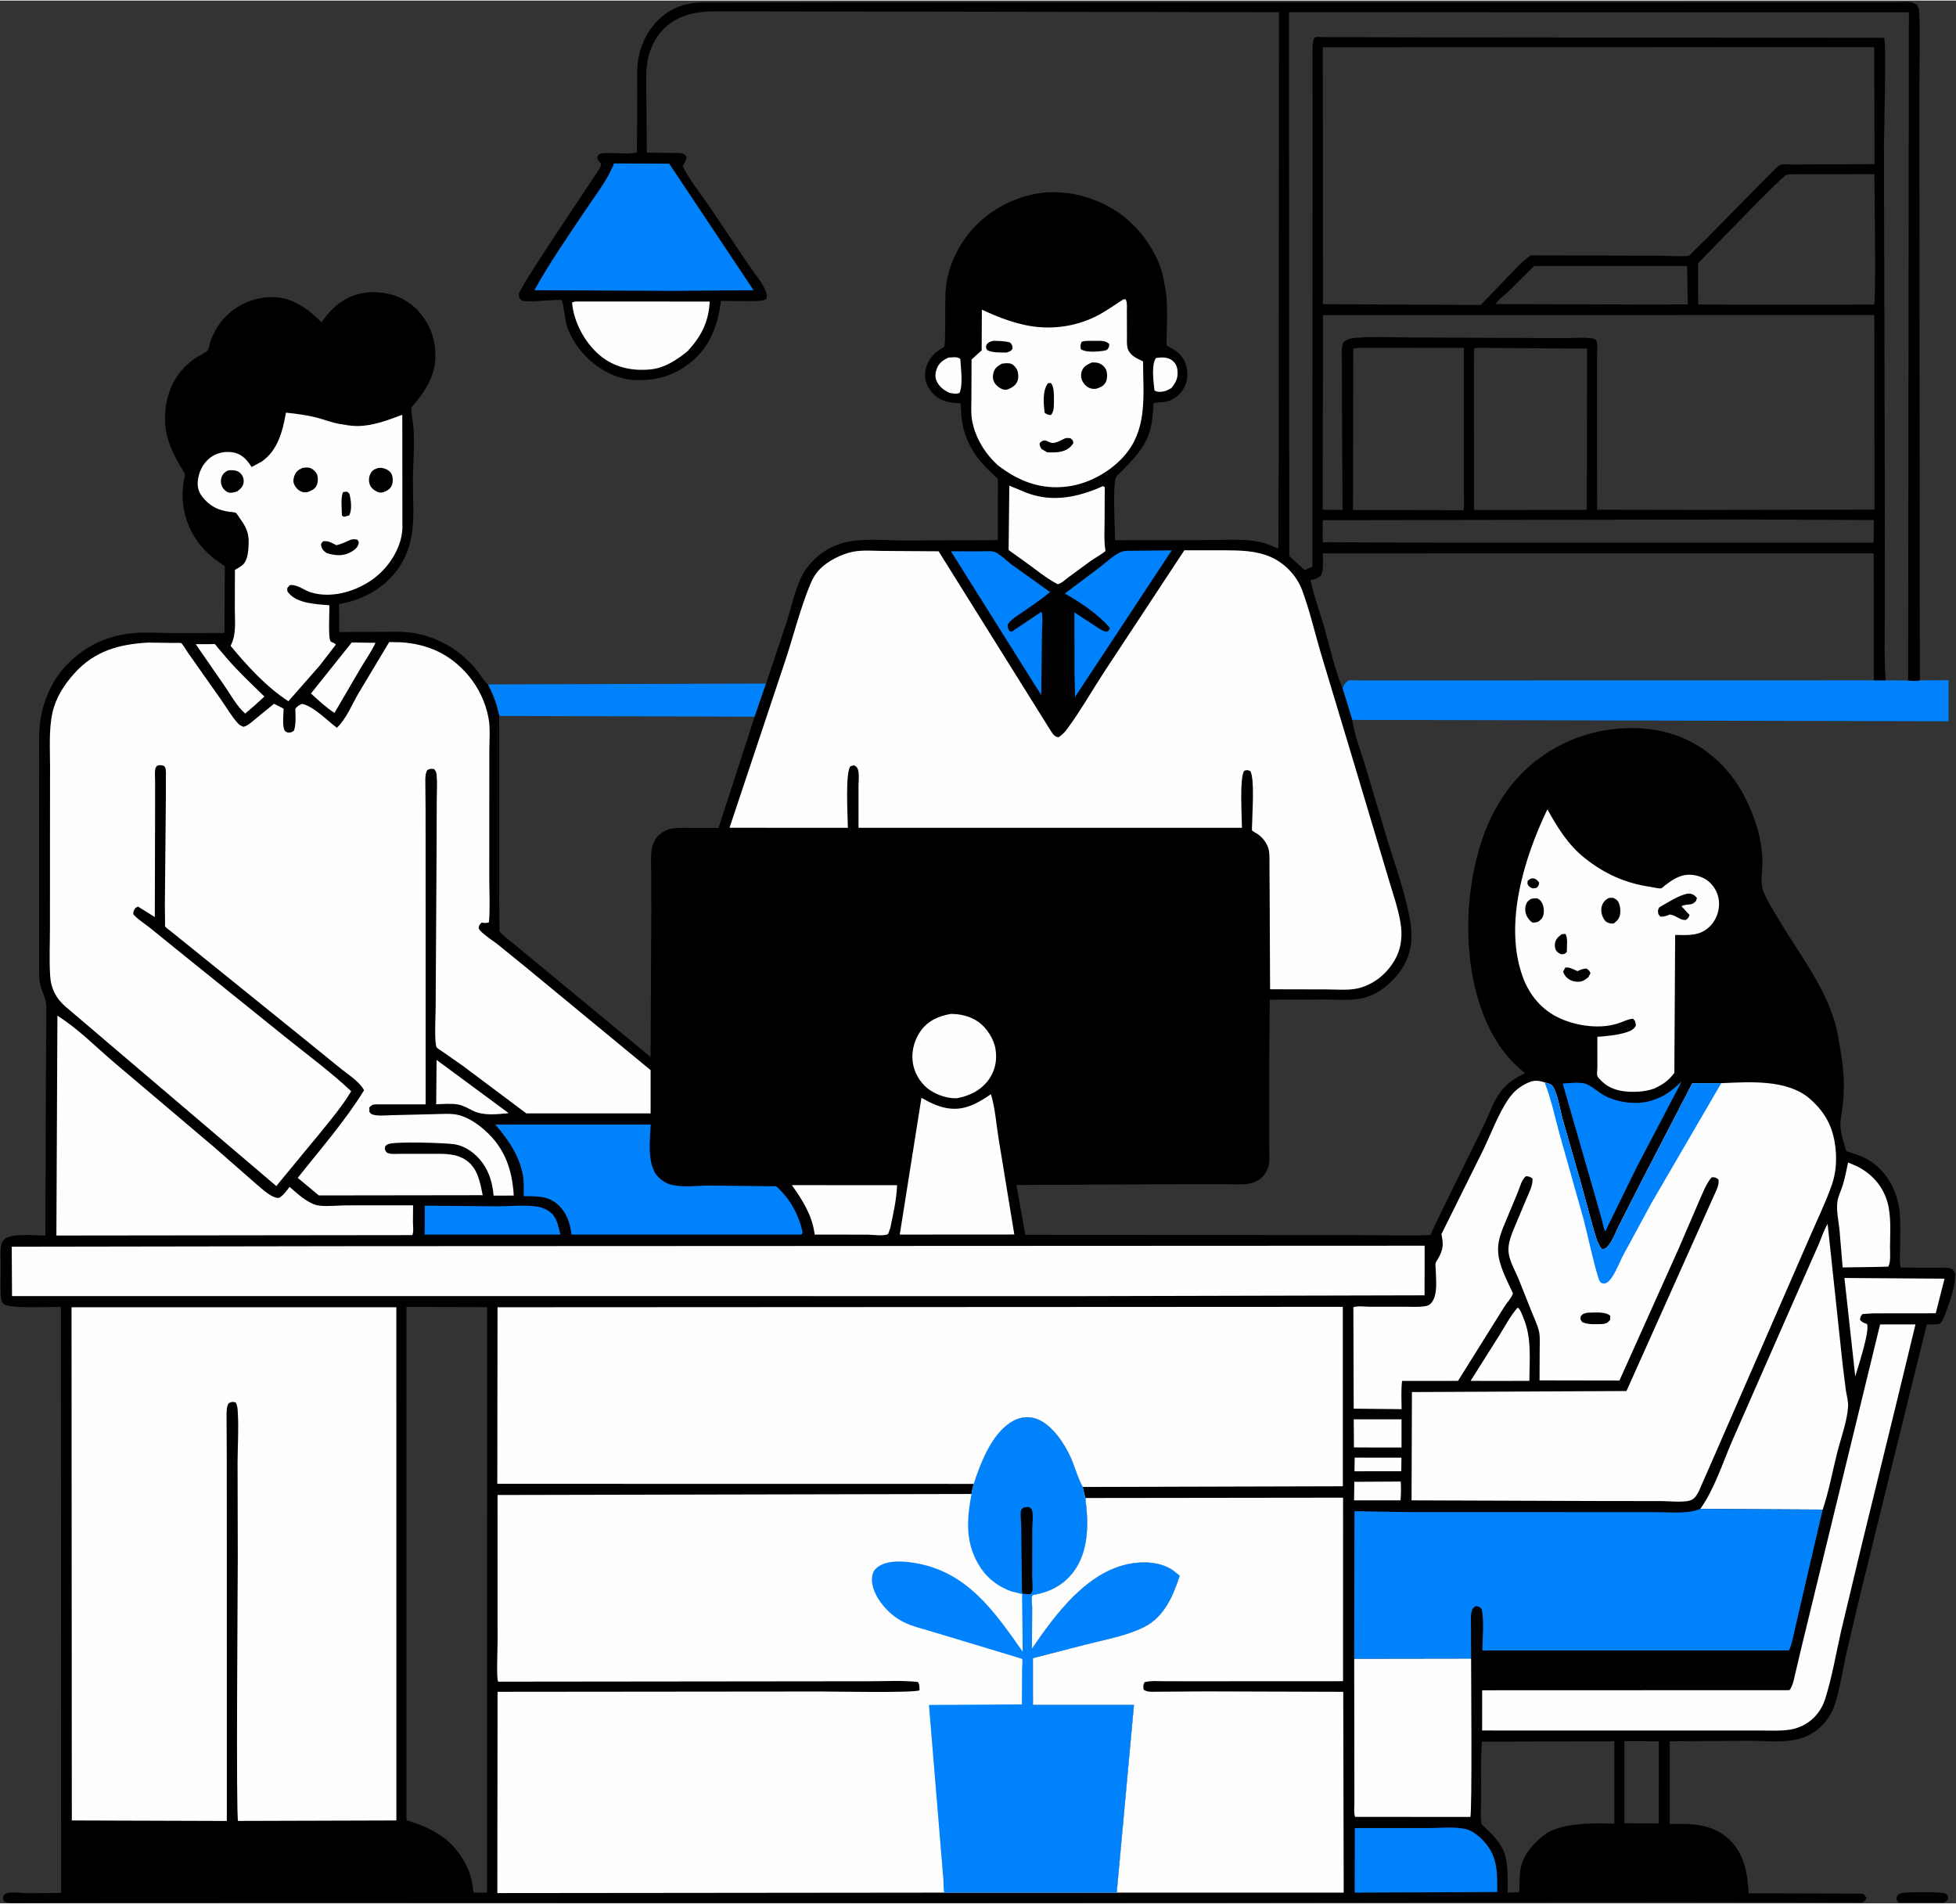 <?xml version="1.0" encoding="UTF-8"?>
<!DOCTYPE svg PUBLIC '-//W3C//DTD SVG 1.0//EN'
          'http://www.w3.org/TR/2001/REC-SVG-20010904/DTD/svg10.dtd'>
<svg height="943" preserveAspectRatio="xMidYMid meet" version="1.0" viewBox="27.1 39.7 969.2 942.6" width="969" xmlns="http://www.w3.org/2000/svg" xmlns:xlink="http://www.w3.org/1999/xlink" zoomAndPan="magnify"
><rect x="27.1" y="39.7" width="969.2" height="942.6" fill="#333333" stroke="none"/><g id="change1_1"
  ><path d="M969.208 977.25C971.484 976.688 989.35 976.517 991 977.43C992.159 978.07 992.179 978.574 992.429 979.75C991.829 981.137 991.557 981.185 990.25 981.994L968 981.991C966.835 981.081 967.013 980.964 966.81 979.472C967.566 977.899 967.6 977.965 969.208 977.25Z"
  /></g
  ><g id="change2_1"
  ><path d="M268.822 378.461L406.687 378.031L401.038 394.432L274.619 394.074C273.976 392.559 273.707 390.684 273.221 389.091C272.118 385.471 270.645 381.78 268.822 378.461Z" fill="#0182FD"
  /></g
  ><g id="change2_2"
  ><path d="M955.541 376.434L961.479 376.435L972.579 376.496C974.641 376.711 976.36 376.904 978.392 376.428L992.608 376.368L992.606 396.711L697.12 396.026L692.315 380.307C692.77 379.353 693.205 378.305 693.956 377.545C694.126 377.372 694.904 376.694 695.017 376.644C696.046 376.188 699.586 376.482 700.797 376.482L719.07 376.477L955.541 376.434Z" fill="#0182FD"
  /></g
  ><g id="change1_2"
  ><path d="M406.687 378.031L417.175 346.606C419.437 339.452 420.991 331.771 424.289 325C425.691 322.12 427.682 319.525 429.9 317.227C434.108 312.867 439.609 309.653 445.504 308.18C454.661 305.893 465.278 307.156 474.663 307.16L521.498 306.98L521.582 276.547L521.144 276.167C512.673 268.754 506.342 261.003 504.069 249.681C503.387 246.287 503.306 242.641 503.062 239.186C499.284 239.099 495.226 238.637 491.98 236.522C488.895 234.513 486.382 231.12 485.68 227.48C484.659 222.186 487.398 216.542 491.597 213.364C492.39 212.764 494.449 211.737 494.972 211.042C495.702 210.074 495.355 188.51 495.535 185.105C495.677 182.418 495.991 179.738 496.553 177.104C498.041 170.13 500.908 163.863 504.944 158C513.225 145.972 526.497 137.847 540.844 135.325C554.972 132.841 570.227 136.974 581.875 145.135C592.371 152.489 601.756 165.822 603.862 178.673L604.035 179.75C606.234 189.541 605.054 200.53 605.158 210.573C607.13 211.736 609.367 212.745 611.059 214.306C614.163 217.17 615.439 220.872 615.454 225C615.476 231.362 610.785 237.305 604.473 238.474C603.164 238.716 599.719 238.674 598.719 239.208C598.41 239.373 598.666 239.906 598.638 240.255C598.286 244.624 598.06 248.774 596.804 253.007C594.388 261.146 588.808 266.784 583.048 272.699C582.281 273.487 580.604 274.833 580.104 275.749C578.372 278.924 579.564 302.07 579.617 306.996L624.759 306.967C633.165 306.954 642.354 306.25 650.625 307.703C653.937 308.285 657.223 309.858 660.318 311.133C660.765 310.055 660.55 308.287 660.555 307.095L660.585 298.351L660.721 258.216L660.837 45.458L380.502 45.006C371.13 45.153 361.954 47.27 355.327 54.408C351.82 58.186 349.395 63.05 348.253 68.058C346.927 73.87 347.36 80.337 347.355 86.275L347.616 115.017L363.877 115.213C365.489 115.395 366.272 115.755 367.25 117.019C367.188 118.782 366.181 120.29 365.37 121.813C368.894 128.755 374.005 134.989 378.418 141.394L398.473 171.266C401.032 175.053 405.568 180.204 406.839 184.57C407.203 185.821 407.137 186.615 406.567 187.75C403.626 188.763 400.372 188.569 397.298 188.562L384.31 188.481C383.436 196.806 380.627 206.068 375.393 212.75C369.282 220.55 359.77 226.237 349.871 227.355C345.701 227.826 340.596 227.943 336.516 227.014C323.595 224.075 311.767 213.002 307.842 200.377C307.387 198.911 306.017 188.654 305.482 188.172C304.545 187.329 288.778 189.47 286 188.365C285.439 188.142 285.049 187.622 284.574 187.25C284.437 186.583 284.181 185.93 284.164 185.25C284.099 182.646 312.074 141.239 315.701 135.732L322.191 125.878C323.283 124.227 324.751 122.507 325.002 120.5C324.258 119.743 323.448 119.052 323.115 118.016C322.861 117.228 323.515 116.566 323.881 115.885C325.426 115.087 327.148 115.249 328.843 115.231C333.041 115.185 338.702 115.879 342.705 114.899L342.863 85.323C342.894 79.777 342.392 73.622 343.487 68.171L343.68 67.25C345.002 60.774 348.01 54.724 352.641 49.966C358.917 43.517 366.247 40.77 375.168 40.626L439.992 40.526L563.21 40.52L967.157 40.459C970.22 40.45 974.714 39.727 977.058 42C977.61 42.998 977.956 43.706 978.024 44.87C978.721 56.827 978.122 69.228 978.149 81.226L978.174 158.939L978.392 376.428C976.36 376.904 974.641 376.711 972.579 376.496L961.479 376.435L955.541 376.434L719.07 376.477L700.797 376.482C699.586 376.482 696.046 376.188 695.017 376.644C694.904 376.694 694.126 377.372 693.956 377.545C693.205 378.305 692.77 379.353 692.315 380.307L697.12 396.026C698.148 403.123 701.04 410.631 703.186 417.505L714.979 456.918C718.923 469.588 723.562 482.435 725.825 495.519C726.462 499.201 726.805 503.794 726.201 507.463L726.062 508.25C724.995 514.716 721.707 520.364 717.143 525.012C713.334 528.891 708.66 532.078 703.394 533.59C697.368 535.319 690.19 534.558 683.933 534.548L656.256 534.649L656.003 563.871L656 598.75L656.024 611.199C656.014 613.548 656.231 615.963 655.282 618.165L655.008 618.75C654.428 620.064 653.88 621.069 652.89 622.14C650.862 624.333 648.177 625.485 645.25 625.906C641.766 626.407 637.799 626.013 634.256 626.016L611.925 626.04L530.731 626.438L535.139 651.101L591.831 651.2L698.107 651.246C701.78 651.247 735.006 651.701 735.929 651.136C735.945 651.126 736.597 649.594 736.638 649.504L740.416 641.543L762.125 597.288C764.926 591.51 767.075 584.823 771.048 579.75C774.281 575.621 778.161 573.34 782.766 571.016C775.109 564.999 769.631 557.884 765.304 549.221C751.658 521.902 751.843 483.783 761.53 455.25C768.591 434.449 781.751 417.544 801.752 407.785C818.31 399.706 839.663 397.44 857.25 403.56C873.203 409.111 885.663 421.306 892.765 436.483C897.091 445.728 900.114 455.102 900.38 465.41C900.504 470.193 899.117 476.329 900.807 480.797C902.631 485.617 905.834 490.503 908.462 494.938C919.146 512.964 934.029 531.334 937.818 552.462C939.274 560.579 940.713 568.478 940.719 576.784C940.722 580.837 940.455 585.132 939.914 589.149C939.543 591.893 938.864 594.709 939.05 597.488C939.317 601.465 940.823 605.872 941.939 609.703C945.399 610.837 949.067 611.851 952.25 613.65C961.212 618.714 966.625 627.955 968.109 637.963C969.036 644.206 968.571 651.073 968.611 657.404C968.629 660.439 968.153 664.49 968.941 667.333L985.528 667.486C987.962 667.492 990.975 667.122 993.302 667.718C994.826 668.109 995.036 668.838 995.835 670.041C996.247 675.79 993.676 682.76 991.788 688.154C991.003 690.396 990.094 693.286 988.439 695.042C987.81 695.709 983.01 695.463 981.827 695.493L948.901 829.021L941.621 860C940.032 867.626 938.775 875.823 936.438 883.25C935.282 886.923 933.313 890.498 930.72 893.361C927.407 897.019 922.839 899.769 918.045 900.945C910.415 902.819 901.772 901.776 893.981 901.745L854.457 902.018L854.444 942.999C865.064 942.693 875.485 942.823 883.78 950.548C891.374 957.62 893.069 967.426 893.564 977.319L949.75 977.483C950.949 977.767 951.256 978.56 951.898 979.5C951.351 981.109 951.226 981.043 949.75 981.935L861.365 981.688L500.827 982.09L188.037 981.98L80.276 982.01L33.8 982.148C32.004 982.127 30.527 982.32 29.009 981.25C28.487 979.684 28.544 979.654 29.106 978.09C29.887 977.486 30.429 977.134 31.436 977.025C34.237 976.721 37.189 977.209 40 977.27L57.402 977.157L57.287 686.915C51.994 686.603 32.219 687.913 29 685.436C27.86 684.558 27.595 683.113 27.509 681.75C27.196 676.764 27.467 671.617 27.456 666.616C27.449 663.383 27.086 659.571 27.663 656.398C27.877 655.221 28.426 654.124 29.307 653.302C32.697 650.141 45.02 651.499 49.587 651.517L49.815 582.996L50.072 537.946C49.951 534.144 48.256 531.496 47.24 527.945C46.643 525.855 46.542 523.712 46.496 521.551L46.486 442.26L46.514 414.935C46.525 407.621 46.121 399.964 47.732 392.778C49.756 383.746 53.924 375.116 60.464 368.471C69.602 359.185 80.662 354.111 93.622 353.007C99.44 352.511 105.511 352.944 111.351 353.011L138.321 352.991L138.496 319.889C135.382 317.758 132.347 315.679 129.633 313.037C121.649 305.264 117.079 294.23 117.61 283.039C117.706 281.012 117.958 278.999 118.274 276.996C118.362 276.437 118.792 274.918 118.715 274.439C118.547 273.396 117.01 271.324 116.449 270.353C112.215 263.035 108.943 255.953 108.865 247.292C108.753 235.011 113.326 224.359 123.444 217.108C124.933 216.042 129.29 214.057 130.186 212.792C130.582 212.232 130.839 210.236 131.069 209.5C132.609 204.585 135.26 199.893 138.896 196.238C145.089 190.012 153.518 186.487 162.355 186.592C171.957 186.707 180.003 192.47 186.377 199.091C188.818 195.73 191.454 192.443 194.797 189.937C201.389 184.994 208.663 183.398 216.75 184.468C220.337 184.942 223.496 185.837 226.697 187.532C233.618 191.199 239.188 198.141 241.394 205.649L241.634 206.5C242.337 208.938 242.628 211.535 242.786 214.065C243.467 225.018 237.7 233.555 230.863 241.386C230.91 243.325 231.095 245.111 231.411 247.017C233.036 256.81 231.74 266.983 231.686 276.86C231.633 286.456 232.692 296.535 230.791 306.017C229.689 311.515 227.405 316.942 224.118 321.489C217.209 331.045 206.577 336.74 195.074 338.669L195.192 352.499L224.113 352.389C238.58 352.303 251.903 358.737 261.591 369.328C264.224 372.206 266.053 375.729 268.822 378.461C270.645 381.78 272.118 385.471 273.221 389.091C273.707 390.684 273.976 392.559 274.619 394.074L401.038 394.432L406.687 378.031ZM682.568 62.814L682.61 190.079L760.8 190.489L775.433 175.313C778.584 172.07 781.849 168.406 785.631 165.916L848.777 166.067C851.371 166.071 862.565 166.712 864.028 165.988C864.771 165.62 866.011 164.091 866.648 163.477L873.041 157.231L898.334 131.489L906.292 123.493C907.043 122.758 908.595 121.177 909.629 120.952C911.03 120.647 913.275 120.916 914.764 120.903L955.929 120.722L955.763 62.758L682.568 62.814ZM692.315 380.307C692.77 379.353 693.205 378.305 693.956 377.545C694.126 377.372 694.904 376.694 695.017 376.644C696.046 376.188 699.586 376.482 700.797 376.482L719.07 376.477L955.541 376.434L955.525 313.509L682.504 313.536C682.542 316.953 683.124 321.489 681.615 324.562C679.919 325.943 678.605 326.429 676.448 326.75C678.087 334.728 681.068 342.501 683.329 350.341C686.149 360.122 688.362 370.945 692.315 380.307ZM682.654 195.497L682.492 291.939L692.342 292.012L692.045 240.965L691.971 217.874C691.988 215.143 691.545 211.121 692.964 208.75C695.246 206.998 697.297 206.879 700.108 206.681C708.766 206.071 717.768 206.572 726.456 206.595L776.726 206.798L801.812 206.915C806.37 206.894 811.367 206.397 815.864 207.016C816.777 207.141 817.329 207.454 818.059 207.985C818.878 209.919 818.465 213.028 818.45 215.137L818.422 230.628L818.463 291.928L870.25 292.021L955.915 291.883L955.833 195.454L682.654 195.497ZM274.619 394.074L274.47 394.299L274.463 484.975L274.599 500.738C276.024 502.723 278.51 504.371 280.4 505.943L293.49 516.75L349.46 563.025L349.823 490.937L349.772 471.566C349.756 467.805 349.481 463.756 350.037 460.041C350.371 457.799 351.539 455.247 353.105 453.614C357.752 448.767 363.324 449.553 369.428 449.548L383.127 449.584L401.038 394.432L274.619 394.074ZM961.479 376.435L972.579 376.496L972.95 45.486L665.801 45.453L665.926 314.873L673.586 321.851L677.389 320.165L677.403 253.762L677.478 120.644L677.463 81.482L677.447 67.395C677.452 64.431 677.238 61.367 678.09 58.5C678.477 58.253 678.817 57.911 679.25 57.76C679.824 57.558 681.517 57.775 682.156 57.779L690.553 57.812L739.084 57.916L960.645 58.13C961.887 60.478 960.614 105.175 960.594 111.814L961.018 281.057L961.016 342.608C961.041 353.799 960.578 365.292 961.479 376.435ZM228.514 686.826L228.526 941.167C235.361 943.195 241.261 945.611 247.056 949.835C253.887 954.814 259.954 964.375 261.151 972.756L261.738 976.973L268.425 977.019L268.484 686.94L228.514 686.826ZM916.594 125.712C915.425 125.789 913.316 125.66 912.25 125.997C910.146 126.662 873.402 164.894 868.486 169.786L868.539 190.263L910.125 190.378L955.688 190.275C956.795 187.847 955.864 132.033 955.843 125.676L916.594 125.712ZM760.089 211.702L757.75 211.829C757.118 213.823 757.454 216.517 757.453 218.641L757.45 234.186L757.468 292.044L811.625 292.013L813.382 291.884L813.512 212.106L760.089 211.702ZM700.141 211.724L697.635 212.097L697.511 292.052L750.25 292.146L752.25 292.191C752.77 289.882 752.465 287.153 752.465 284.771L752.468 270.254L752.467 211.729L700.141 211.724ZM761.392 902.205C760.708 911.811 761.028 921.611 761.017 931.248C761.013 934.928 760.426 939.609 761.249 943.103C766.83 948.44 772.401 953.399 773.537 961.5L773.648 962.237C774.314 967.042 774.074 972.157 774.138 977.009L779.872 976.735C780.158 972.672 779.874 967.703 780.854 963.773C782.13 958.65 785.831 953.959 789.72 950.513C791.435 948.992 793.481 947.464 795.52 946.422L796.186 946.144C805.578 942.306 817.04 942.621 827.034 942.828L827 902.024L761.392 902.205ZM893.05 296.75L682.493 297.109L682.481 308.005L743.084 308.255L955.493 308.276L955.554 297.029L893.05 296.75ZM787.25 171.165L774.42 183.9C772.843 185.423 769.074 188.179 768.224 190.036L845.064 190.268L863.402 190.192L863.057 171.153L787.25 171.165ZM832.019 901.974L831.993 942.628L849.023 942.757L849.056 902.016L832.019 901.974ZM274.463 484.975L274.47 394.299C274.066 394.992 273.832 395.571 273.766 396.378C273.225 402.995 273.482 409.787 273.468 416.43L273.45 451.098L273.465 472.938C273.471 476.8 273.131 480.984 273.692 484.782L274.463 484.975Z" 
  /></g
  ><g id="change1_3"
  ><path d="M274.463 484.975L273.692 484.782C273.131 480.984 273.471 476.8 273.465 472.938L273.45 451.098L273.468 416.43C273.482 409.787 273.225 402.995 273.766 396.378C273.832 395.571 274.066 394.992 274.47 394.299L274.463 484.975Z"
  /></g
  ><g id="change3_1"
  ><path d="M698.351 761.507L721.52 761.515L721.434 768.251L698.228 768.255L698.351 761.507Z" fill="#FEFEFE"
  /></g
  ><g id="change3_2"
  ><path d="M599.927 216.75L600.349 216.669C602.974 216.345 605.817 216.28 608 218.006C609.613 219.281 610.379 220.982 610.542 222.992C610.844 226.713 609.855 228.778 607.499 231.639C606.407 232.292 605.004 233.068 603.75 233.31C602.082 233.633 600.616 233.684 599.162 232.856L598.908 230.854C598.546 227.379 597.65 219.589 599.927 216.75Z" fill="#FEFEFE"
  /></g
  ><g id="change3_3"
  ><path d="M497 216.554C499.036 216.499 501.394 215.884 502.942 217.25C503.176 221.916 504.377 229.84 502.556 234.052C501.019 234.749 499.358 234.29 497.744 234.071C495.033 232.934 492.59 231.104 491.309 228.376C490.356 226.346 490.441 224.454 491.163 222.383C492.242 219.287 494.151 217.953 497 216.554Z" fill="#FEFEFE"
  /></g
  ><g id="change3_4"
  ><path d="M698.163 773.475L721.16 773.348C721.389 776.498 721.297 779.501 721.079 782.65L698.038 782.674L698.163 773.475Z" fill="#FEFEFE"
  /></g
  ><g id="change3_5"
  ><path d="M697.878 742.514L721.558 742.517L721.562 756.492L697.98 756.458L697.878 742.514Z" fill="#FEFEFE"
  /></g
  ><g id="change3_6"
  ><path d="M124.073 358.516L131.473 358.507C131.837 358.507 133.302 358.409 133.545 358.505C133.835 358.619 134.645 359.817 134.915 360.139L139.905 365.972C145.564 372.487 151.952 378.437 158.115 384.473L153.43 388.731L148.598 392.895C144.558 389.482 141.181 383.234 138.152 378.868L124.073 358.516Z" fill="#FEFEFE"
  /></g
  ><g id="change3_7"
  ><path d="M243.422 564.47L279.165 590.856C273.463 591.404 266.737 592.253 261.398 589.638C259 588.463 256.699 587.035 254.029 586.56C250.64 585.956 246.687 586.346 243.242 586.445L243.422 564.47Z" fill="#FEFEFE"
  /></g
  ><g id="change3_8"
  ><path d="M201.372 357.695L213.157 357.843C211.086 362.347 208.148 366.415 205.624 370.677L192.835 392.59C188.627 389.826 184.873 386.355 181.174 382.96L201.372 357.695Z" fill="#FEFEFE"
  /></g
  ><g id="change3_9"
  ><path d="M779.019 687.25C779.455 687.37 779.371 687.289 779.73 687.718C780.752 688.94 781.333 690.787 781.947 692.249C786.153 702.266 784.953 712.832 784.897 723.489L761.375 723.493L755.789 723.464L769.962 701C772.821 696.475 775.497 691.282 779.019 687.25Z" fill="#FEFEFE"
  /></g
  ><g id="change2_3"
  ><path d="M237.558 636.687L273.75 637C280.031 636.983 286.46 636.269 292.708 637.049C294.929 637.327 296.891 638.027 298.791 639.21C303.007 641.837 303.674 646.53 304.758 650.995L237.52 651.014L237.558 636.687Z" fill="#0182FD"
  /></g
  ><g id="change3_10"
  ><path d="M941.015 672.505L990.619 672.845L986.264 689.99L955.336 690.026L950 690.377C948.975 691.522 948.962 691.717 948.726 693.25C949.842 694.553 950.605 694.689 952.186 695.288C953.744 698.502 947.638 716.971 946.379 721.277L941.015 672.505Z" fill="#FEFEFE"
  /></g
  ><g id="change3_11"
  ><path d="M419.473 626.511L471.606 626.534C471.355 633.621 469.68 640.793 468.248 647.727L467.135 650.75C464.646 651.931 459.706 651.036 456.854 651.026L430.815 651.011L430.587 649.75C429.127 640.68 424.645 633.899 419.473 626.511Z" fill="#FEFEFE"
  /></g
  ><g id="change3_12"
  ><path d="M942.825 615.283L947.563 617.336C954.699 621.037 959.917 626.873 962.234 634.629C964.312 641.586 963.63 650.044 963.604 657.258C963.594 660.025 964.071 664.482 962.75 666.874L957.375 667.036L940.139 667.274L938.57 648.623C938.119 644.05 936.788 638.662 937.639 634.094C938.11 631.568 939.434 629.054 940.183 626.578C941.301 622.88 942.041 619.063 942.825 615.283Z" fill="#FEFEFE"
  /></g
  ><g id="change2_4"
  ><path d="M498.288 312.514L512.613 312.537C514.654 312.554 517.109 312.307 519.108 312.593C521.69 312.962 526.101 317.407 528.359 319.08L547.41 332.708C543.129 336.319 538.451 339.384 533.859 342.578C531.37 344.309 528.053 346.148 526.45 348.75C526.286 350.292 526.657 350.829 527.395 352.118L528.392 352.337L543.187 342.43C544.002 345.139 543.427 349.467 543.411 352.375L543.007 383.704L498.288 312.514Z" fill="#0182FD"
  /></g
  ><g id="change3_13"
  ><path d="M498.256 541.686C502.983 541.708 507.82 542.81 511.75 545.539C515.988 548.482 519.575 554.071 520.39 559.168C521.246 564.526 520.236 569.777 517.041 574.218C513.247 579.493 507.406 582.397 501.122 583.469C496.673 583.611 492.016 582.054 488.283 579.714C484.097 577.09 480.887 572.365 479.75 567.618C478.328 561.683 479.653 555.469 483.078 550.44C486.708 545.11 492.12 542.73 498.256 541.686Z" fill="#FEFEFE"
  /></g
  ><g id="change2_5"
  ><path d="M586.399 312.258L607.698 312.044L559.795 384.631L559.522 372.571L559.482 342.761L569.206 349.132C571.211 350.44 573.096 351.963 575.5 352.391C576.606 351.679 576.705 351.745 577.061 350.5C571.335 343.702 562.411 337.806 554.741 333.424L572.07 320.399C575.158 318.03 578.806 314.508 582.346 312.915C583.583 312.358 585.062 312.311 586.399 312.258Z" fill="#0182FD"
  /></g
  ><g id="change3_14"
  ><path d="M573.567 280.25C574.058 280.385 573.723 280.271 574.502 280.75L574.42 298.605C574.368 302.949 574.118 307.343 574.77 311.653L574.886 312.374C572.644 314.247 569.95 315.599 567.557 317.283L556.189 325.629C554.814 326.64 552.863 328.528 551.214 328.821C545.283 325.808 539.705 320.975 534.231 317.139L526.87 311.896L527.218 279.986L535.793 283.544C548.629 288.438 561.462 285.697 573.567 280.25Z" fill="#FEFEFE"
  /></g
  ><g id="change3_15"
  ><path d="M312.116 188.75L378.773 188.787C378.21 198.969 374.648 205.896 367.837 213.335C362.631 217.589 356.549 221.653 349.684 222.374C340.425 223.345 331.422 221.471 324.233 215.365C316.856 209.098 311.342 198.969 310.555 189.25L312.116 188.75Z" fill="#FEFEFE"
  /></g
  ><g id="change2_6"
  ><path d="M801.426 576.212C804.53 575.948 810.658 575.268 813.372 576.517C816.384 577.902 819.005 580.403 821.933 582.031C828.246 585.542 837.744 586.844 844.674 584.829L845.5 584.575C851.948 582.656 855.504 579.648 860.344 575.195L838.008 617.774L822.504 649.445C821.552 647.634 821.242 645.246 820.696 643.249L817.504 632L801.426 576.212Z" fill="#0182FD"
  /></g
  ><g id="change2_7"
  ><path d="M698.401 945.01L734.898 945.004C740.655 945.011 748.369 944.126 753.866 945.633C756.564 946.372 759.592 948.739 761.542 950.691C769.259 958.415 769.022 966.553 768.979 976.698L698.339 977.006L698.401 945.01Z" fill="#0182FD"
  /></g
  ><g id="change3_16"
  ><path d="M518.118 581.469C520.218 588.325 520.767 596.544 521.931 603.665L529.699 650.966L480.25 651L472.931 651L483.677 583.241C487.505 585.426 491.363 587.373 495.724 588.25C504.491 590.013 511.153 586.204 518.118 581.469Z" fill="#FEFEFE"
  /></g
  ><g id="change2_8"
  ><path d="M331.353 120.359L358.701 120.491L400.489 183.175L361.2 183.495L291.891 183.17C299.502 169.369 308.623 156.37 317.36 143.27C322.272 135.906 328.113 128.627 331.353 120.359Z" fill="#0182FD"
  /></g
  ><g id="change3_17"
  ><path d="M698.103 861.09L756.038 861.003C756.024 869.365 756.608 937.933 755.633 939.495L698.531 939.464C697.842 937.479 698.198 934.604 698.196 932.465L698.183 918.416L698.103 861.09Z" fill="#FEFEFE"
  /></g
  ><g id="change2_9"
  ><path d="M272.508 596.513L349.529 596.507C349.21 604.033 347.517 616.651 353.25 622.452C355.134 624.358 357.46 625.812 360.087 626.401C366.063 627.74 372.88 626.712 379 626.716L411.695 627.073C418.536 633.176 422.788 640.89 424.804 649.75C424.678 650.443 424.797 650.003 424.25 651.002L310.248 651.007C309.758 645.768 307.924 640.439 304.109 636.691C299.038 631.71 293.18 632.009 286.601 631.986C286.606 628.74 286.784 625.235 286.268 622.028C284.692 612.239 278.852 603.817 272.508 596.513Z" fill="#0182FD"
  /></g
  ><g id="change3_18"
  ><path d="M869.589 786.906C876.563 777.15 880.579 764.391 885.326 753.372L917.84 679.407L928.16 656.055C929.634 652.705 930.773 648.811 932.693 645.737L940.163 715.67L941.74 728.286C942.153 730.816 942.988 733.697 942.827 736.25C942.37 743.52 939.219 751.932 937.415 759.097C935.096 768.309 933.291 778.266 930.251 787.235L869.589 786.906Z" fill="#FEFEFE"
  /></g
  ><g id="change3_19"
  ><path d="M583.641 187.75L584.883 187.633C585.732 189.512 585.457 191.716 585.465 193.75L585.506 205.791C585.517 207.855 585.31 210.183 585.915 212.172C586.84 215.21 590.138 216.899 592.824 218.123L593.484 218.418C593.492 233.665 595.7 249.936 586.037 262.914C579.245 272.036 567.511 278.889 556.214 280.39C542.956 282.151 531.895 277.859 521.533 269.899L519.624 268.041C514.114 262.436 510.126 255.307 508.75 247.527C508.143 244.093 508.422 240.341 508.429 236.863L508.507 217.512L513.523 212.955L513.61 192.802C520.544 196.039 527.467 198.786 534.976 200.408C546.782 202.959 559.256 201.529 570.076 196.161C574.817 193.809 579.187 190.6 583.641 187.75Z" fill="#FEFEFE"
  /></g
  ><g id="change1_4"
  ><path d="M519.362 208.236C522.105 208.329 524.833 208.328 527.5 209.052C528.707 210.157 528.591 210.355 528.848 212C527.987 213.537 527.462 213.451 525.852 214.042C523.099 214.034 518.637 214.196 516.25 212.837C515.491 211.418 515.521 211.544 515.986 210C517.135 208.748 517.775 208.605 519.362 208.236Z"
  /></g
  ><g id="change1_5"
  ><path d="M546.398 229.25L547.698 229.128L548.028 229.426C549.332 231.01 549.382 235.188 549.329 237.25C549.262 239.817 549.62 243.286 547.75 245.075C546.455 244.816 545.707 244.731 544.694 243.819C544.209 239.372 543.512 232.953 546.398 229.25Z"
  /></g
  ><g id="change1_6"
  ><path d="M563.016 208.75C564.965 208.043 567.608 208.263 569.672 208.266C572.153 208.271 574.884 207.97 576.663 209.75C576.847 211.252 576.604 211.304 575.75 212.587C575.028 212.971 574.403 213.135 573.593 213.245C570.794 213.625 564.987 214.133 562.657 212.358C562.379 210.803 562.43 210.217 563.016 208.75Z"
  /></g
  ><g id="change1_7"
  ><path d="M555.046 256.451C555.918 256.343 556.63 256.416 557.5 256.499C558.748 257.519 558.736 257.408 558.928 259C558.471 259.654 557.984 260.331 557.384 260.862C554.089 263.779 550.075 263.562 545.985 263.491L543.185 261.815C542.493 260.717 542.181 260.21 542.25 258.896C545.354 255.83 546.263 259.159 549.256 258.807C551.08 258.592 553.348 257.242 555.046 256.451Z"
  /></g
  ><g id="change1_8"
  ><path d="M523.575 219.547C524.772 219.376 526.3 219.215 527.5 219.448C528.986 219.736 530.084 220.941 530.845 222.189C531.723 223.628 531.909 226.506 531.29 228.069C530.388 230.347 528.885 231.204 526.75 232.193C526.12 232.389 525.985 232.473 525.25 232.476C523.363 232.484 521.122 230.791 520.093 229.312C519.032 227.788 518.884 226.054 519.313 224.281C519.952 221.641 521.326 220.879 523.575 219.547Z"
  /></g
  ><g id="change1_9"
  ><path d="M568.084 218.976C569.331 218.965 570.636 218.912 571.805 219.411C573.386 220.087 574.849 221.394 575.341 223.081C575.85 224.827 575.793 227.426 574.843 229.023C573.787 230.798 572.127 231.4 570.25 231.983C569.574 232.036 568.924 232.102 568.25 231.985C566.313 231.648 564.777 230.391 563.75 228.757C562.72 227.12 562.511 225.202 563.103 223.363C563.895 220.899 565.884 219.988 568.084 218.976Z"
  /></g
  ><g id="change3_20"
  ><path d="M958.695 695.501L976.219 695.513L966.981 733.658L949.791 803.858L939.343 847.5C936.859 858.547 934.948 870.004 931.549 880.808C930.428 884.368 928.56 887.681 925.884 890.304C922.722 893.403 918.553 895.537 914.178 896.234C909.29 897.013 903.828 896.682 898.881 896.687L872.579 896.704L778.25 896.698L761.499 896.67L761.506 876.755L913.779 876.7C914.807 875.46 915.402 873.547 915.844 872L919.502 856.416L928.498 819.42L958.695 695.501Z" fill="#FEFEFE"
  /></g
  ><g id="change3_21"
  ><path d="M793.829 440.33C798.935 449.489 804.051 457.891 812.374 464.522C822.185 472.338 832.676 477.029 845.054 478.768C846.154 478.922 849.274 479.728 850.229 479.472C850.681 479.351 851.887 478.185 852.302 477.868C855.522 475.407 859.062 473.029 863.25 472.755C866.841 472.52 871.18 473.803 873.897 476.203C876.893 478.85 878.698 482.505 878.883 486.502C879.079 490.75 877.499 495.079 874.529 498.13C869.542 503.253 863.708 502.661 857.14 502.57L856.743 570.888C853.788 574.835 851.159 576.586 846.752 578.67C844.248 579.55 841.666 580.028 839.021 580.194C832.763 580.587 825.749 579.86 821.003 575.25C820.351 574.616 818.972 573.332 818.598 572.518C818.265 571.793 818.594 568.964 818.594 568.049L818.591 553.05C823.426 552.638 828.176 552.283 832.843 550.842C834.933 550.196 836.634 549.43 837.676 547.5C837.468 545.663 837.593 545.427 836.25 544.045C833.947 544.314 832.171 545.138 830.039 545.958C820.888 549.476 808.783 547.849 800.032 543.871C791.116 539.818 784.929 532.451 781.61 523.309C772.09 497.083 782.334 464.323 793.829 440.33Z" fill="#FEFEFE"
  /></g
  ><g id="change1_10"
  ><path d="M785.405 474.75C785.815 474.648 786.335 474.488 786.76 474.539C788.302 474.725 788.812 475.523 789.75 476.604C789.592 478.073 789.477 478.137 788.482 479.25L786.75 479.507C785.74 479.212 785.185 478.988 784.51 478.183C783.693 477.208 783.992 476.958 784.068 475.75L785.405 474.75Z"
  /></g
  ><g id="change1_11"
  ><path d="M800.864 502.25C801.495 502.112 802.107 502.093 802.75 502.052C804.108 504.113 803.416 508.366 803.467 511C802.39 512.092 802.295 512.004 800.75 512.178C800.053 511.872 799.181 511.419 798.642 510.859C797.577 509.752 797.399 508.214 797.595 506.75C797.88 504.63 799.263 503.471 800.864 502.25Z"
  /></g
  ><g id="change1_12"
  ><path d="M802.681 518.75C804.816 518.38 806.76 519.679 808.75 520.494C810.322 519.78 811.503 519.206 813.25 519.225C814.267 519.955 814.776 520.292 815.181 521.5L814.064 523.584C813.197 524.225 812.263 524.974 811.256 525.377C809.515 526.076 806.659 525.768 805.051 524.843C803.283 523.826 802.258 522.63 801.645 520.75L802.681 518.75Z"
  /></g
  ><g id="change1_13"
  ><path d="M785.631 484.75C786.755 484.412 787.597 484.425 788.75 484.423C789.595 484.85 790.11 485.151 790.689 485.931C791.984 487.676 792.357 490.428 791.889 492.5C791.498 494.228 790.668 495.069 789.25 496.027C788.331 496.408 787.481 496.405 786.5 496.477C785.503 495.888 784.809 495.058 784.156 494.113C782.973 492.4 782.565 490.026 783.091 488C783.544 486.26 784.195 485.709 785.631 484.75Z"
  /></g
  ><g id="change1_14"
  ><path d="M824.185 484.25C824.919 484.146 825.721 484.192 826.464 484.176C827.314 484.636 828.236 485.062 828.783 485.904C829.849 487.542 830.147 490.143 829.896 492.04C829.592 494.339 828.519 495.476 826.75 496.852C826.111 496.957 825.61 496.994 824.972 496.849C823.401 496.494 822.447 495.869 821.672 494.435C820.694 492.622 820.177 490.327 820.794 488.312C821.394 486.357 822.447 485.23 824.185 484.25Z"
  /></g
  ><g id="change1_15"
  ><path d="M863.371 482.076L864.289 482.099C865.984 482.237 866.877 483.031 867.942 484.25L867.468 485.75C866.504 486.723 866.029 487.173 864.613 487.406C863.414 487.603 861.173 487.617 860.286 488.376L864.25 492.632C863.95 494.014 863.559 494.161 862.5 495.133C860.433 495.221 859.545 494.517 857.722 493.594C856.739 492.878 855.659 492.705 854.5 492.435C852.772 493.166 851.639 493.609 849.75 493.472L848.813 492.25C848.574 490.559 848.456 490.39 849.25 488.907C853.736 486.437 858.346 483.137 863.371 482.076Z"
  /></g
  ><g id="change3_22"
  ><path d="M55.548 542.583C65.935 549.096 74.699 558.159 84.05 566.071L133.086 607.588L153.933 625.845C156.749 628.157 161.796 633.191 165.41 632.835C167.631 631.483 169.03 629.377 170.602 627.352C173.603 629.961 176.519 632.767 180.02 634.698L180.876 635.164C182.521 636.073 183.925 636.532 185.805 636.708C190.166 637.116 194.751 636.536 199.148 636.52L231.787 636.514L231.712 644.824C231.71 646.523 232.164 649.858 231.392 651.272L55.039 651.474L55.548 542.583Z" fill="#FEFEFE"
  /></g
  ><g id="change3_23"
  ><path d="M168.787 243.823C173.883 244.36 179.071 245.004 184.044 246.291C187.894 247.287 191.631 248.808 195.564 249.458C198.309 249.911 201.053 250.431 203.844 250.451C211.665 250.506 219.244 247.58 226.434 244.867L226.495 301C226.194 309.679 221.11 318.315 214.75 323.987C206.191 331.621 192.248 336.431 180.972 332.8C177.858 331.797 174.705 329.196 171.378 329.196C170.403 329.196 170.063 330.065 169.466 330.75C169.351 331.999 169.319 332.212 170.18 333.238C174.578 338.478 184 338.673 190.331 339.264C190.361 342.337 189.7 354.941 190.773 356.893C191.268 357.794 192.731 357.623 193.508 358.75L185.473 369.173L169.995 386.79C159.092 379.731 149.577 369.27 141.347 359.343C144.356 353.639 143.436 347.258 143.455 340.981L143.503 321.725C144.779 320.987 146.14 320.255 147.267 319.299C150.005 316.977 150.198 311.836 150.31 308.5C150.49 303.156 148.796 300.087 145.772 295.925C145.393 295.402 144.473 293.793 143.969 293.475C143.373 293.097 141.604 293.055 140.818 292.953C135.647 292.276 131.864 290.559 128.323 286.674C126.047 284.177 124.809 281.587 125.079 278.135C125.444 273.466 127.476 269.081 131.221 266.167C134.42 263.678 138.699 262.823 142.682 263.537C147.042 264.319 149.523 267.276 151.777 270.761L156.723 268.094C164.846 262.494 167.146 252.958 168.787 243.823Z" fill="#FEFEFE"
  /></g
  ><g id="change1_16"
  ><path d="M197.031 283.25C197.809 282.993 198.438 283.027 199.25 283.017L200.316 284.154C200.991 287.135 201.685 292.095 200.082 294.75L197.5 295.453L196.526 294.75C196.498 291.365 195.841 286.358 197.031 283.25Z"
  /></g
  ><g id="change1_17"
  ><path d="M200.942 306.75C202.237 306.505 202.975 306.449 204.25 306.805C204.733 307.665 205.014 307.728 204.779 308.751C204.384 310.463 202.923 311.748 201.473 312.61C197.275 315.107 193.475 314.709 189.016 313.435L188.27 312.887C187.123 312.007 186.326 310.849 186.199 309.384C186.118 308.455 186.682 308.19 187.25 307.53C189.635 307.309 190.922 308.015 192.966 309.086L193.754 309.504C196.284 308.946 198.587 307.801 200.942 306.75Z"
  /></g
  ><g id="change1_18"
  ><path d="M139.445 272.75C140.328 272.392 141.022 272.299 141.963 272.335C143.927 272.411 145.305 272.735 146.633 274.279C147.573 275.372 147.964 276.778 147.836 278.201C147.639 280.386 146.378 281.472 144.75 282.761C143.644 283.227 142.217 283.59 141 283.494C139.671 283.391 138.367 282.317 137.616 281.25C136.72 279.977 136.395 278.385 136.632 276.86C136.946 274.828 137.814 273.905 139.445 272.75Z"
  /></g
  ><g id="change1_19"
  ><path d="M214.387 271.25L215.284 271.165C217.17 271.088 219.513 272.045 220.698 273.542C221.855 275.002 221.938 277.973 221.312 279.672C220.593 281.625 218.884 282.559 217.06 283.25C215.911 283.402 215.489 283.603 214.375 283.168C212.69 282.51 211.031 281.251 210.356 279.521C209.726 277.906 209.799 276.018 210.49 274.44C211.347 272.486 212.433 271.935 214.387 271.25Z"
  /></g
  ><g id="change1_20"
  ><path d="M176.84 271.25C178.228 271.049 179.69 270.781 181.029 271.341C182.287 271.868 183.688 273.156 184.182 274.447C184.802 276.072 184.719 278.449 183.933 280C183.052 281.739 181.476 282.448 179.75 283.099C178.793 283.348 178.08 283.396 177.125 283.154C175.207 282.668 173.798 281.274 172.941 279.517C172.253 278.106 172.399 276.64 172.934 275.204C173.74 273.041 174.815 272.226 176.84 271.25Z"
  /></g
  ><g id="change2_10"
  ><path d="M698.103 861.09L698.244 788.02L725.167 788.476L819.805 788.494L847.753 788.5C854.36 788.499 862.772 789.471 868.999 787.136L869.589 786.906L930.251 787.235L918.722 836.77L915.633 850.229C915.106 852.407 914.641 855.109 913.446 857.009L761.627 857.012C761.636 850.693 762.595 842.517 761.25 836.443C760.283 835.513 759.827 835.241 758.5 835.022C757.125 835.784 756.727 836.111 756.3 837.728C755.692 840.035 755.982 842.9 755.982 845.293L756.038 861.003L698.103 861.09Z" fill="#0182FD"
  /></g
  ><g id="change3_24"
  ><path d="M203.004 656.75L733.017 656.517L732.973 681.093L563.25 681.498L33.057 681.472L32.916 657.011L203.004 656.75Z" fill="#FEFEFE"
  /></g
  ><g id="change3_25"
  ><path d="M564.868 781.499L692.596 781.338L692.58 872.254L624.016 872.287L604.825 872.277C601.417 872.279 597.563 871.915 594.25 872.718C593.466 874.181 593.553 874.798 593.75 876.375C594.806 877.269 596.153 877.435 597.5 877.486L625.063 877.305L692.679 877.514L692.908 976.984L580.436 977.005L588.98 884.011L538.924 884.009L538.904 860.837L565.272 854.052C574.749 851.596 585.25 849.82 594.052 845.385C603.997 840.374 608.37 830.013 611.636 820.011L608.226 817.291C602.198 813.205 593.906 812.775 586.951 814.075C565.481 818.086 550.048 839.258 538.431 856.148L538.521 835.654C538.526 834.441 538.142 830.917 538.546 829.916C538.706 829.519 539.746 829.395 540.095 829.329C547.701 827.872 554.206 824.398 558.926 818.161C566.733 807.845 566.505 793.73 564.868 781.499Z" fill="#FEFEFE"
  /></g
  ><g id="change3_26"
  ><path d="M879.992 576C893.896 575.405 912.528 573.969 923.75 583.626C932.205 590.902 936.034 599.179 936.766 610.188C937.135 615.739 936.594 621.229 934.741 626.491C931.621 635.354 927.347 644.075 923.624 652.707L900.013 706.87L877.326 758.872L870.839 773.653C869.759 776.072 868.621 779.436 866.759 781.357C865.43 782.729 863.78 783.027 861.94 783.19C858.058 783.532 853.84 783.04 849.923 783.025L821.265 782.997L726.524 782.665L726.714 729.021L833.019 728.505L856.432 676.246L871.488 642.613L877.922 628.25C878.53 626.7 878.782 625.4 878.615 623.75C877.174 622.579 877.122 622.639 875.25 622.62C872.591 625.615 870.809 630.391 869.156 634.079L858.801 658.134L829.53 723.313L789.945 723.245L790.014 707.628C790.023 704.732 790.314 701.478 789.606 698.653C788.784 695.373 787.171 692.137 785.928 688.989L779.414 672.629C777.615 668.398 774.792 663.725 774.541 659.086C774.32 654.993 776.153 650.741 777.673 647.033L783.759 632.573C785.013 629.585 786.648 626.567 786.463 623.25C785.183 622.31 784.839 622.254 783.25 622.048C781.111 623.606 780.212 627.552 779.194 629.988L771.648 648.096C770.272 651.822 769.238 655.228 769.41 659.25C769.714 666.356 773.862 673.752 776.779 680.112C776.082 682.361 773.615 684.937 772.338 687.021L749.536 723.488L721.828 723.502C721.272 728.065 721.579 732.892 721.593 737.492L697.859 737.245L697.692 686.982C699.884 686.244 703.421 686.737 705.764 686.741L723.348 686.752C726.619 686.749 730.273 687.022 733.5 686.441C735.029 686.166 736.122 685.353 736.926 684.032C739.463 679.86 738.624 673.752 738.541 669.055C738.522 668.009 738.234 666.059 738.465 665.102C738.614 664.482 739.511 663.244 739.848 662.624C742.332 658.039 742.346 655.747 741.324 650.809L761.826 609.495C765.951 601.125 769.346 591.412 774.614 583.759C776.681 580.756 779.187 578.413 782.407 576.68C786.422 574.519 788.235 574.308 792.462 575.582C794.4 576.204 795.983 576.281 796.966 578.25C799.275 582.874 800.042 588.956 801.415 593.962L810.334 625.058L816.496 647.629C817.477 650.899 818.526 655.418 820.75 658.058C822.057 658.165 822.28 658.23 823.307 657.25C825.953 654.724 827.611 649.823 829.267 646.544L840.583 624.346L865.662 576.009L879.992 576Z" fill="#FEFEFE"
  /></g
  ><g id="change1_21"
  ><path d="M813.73 689.702C816.829 689.692 822.614 688.968 824.985 691.25L824.915 693.25C823.649 694.793 823.385 694.776 821.549 695.303C818.221 695.352 814.167 695.811 811.113 694.359C810.138 693.005 810.119 693.114 810.344 691.471C811.478 690.053 812.013 690.142 813.73 689.702Z"
  /></g
  ><g id="change2_11"
  ><path d="M792.462 575.582C794.4 576.204 795.983 576.281 796.966 578.25C799.275 582.874 800.042 588.956 801.415 593.962L810.334 625.058L816.496 647.629C817.477 650.899 818.526 655.418 820.75 658.058C822.057 658.165 822.28 658.23 823.307 657.25C825.953 654.724 827.611 649.823 829.267 646.544L840.583 624.346L865.662 576.009L879.992 576L845.239 635.675L831.33 661.355C829.538 664.72 826.52 673.026 823.254 674.842C822.019 675.529 821.779 675.313 820.5 674.937C819.841 674.322 819.527 673.859 819.256 672.991C816.226 663.318 814.302 653.118 811.724 643.293L800.094 602.038C797.636 593.156 795.812 584.197 792.462 575.582Z" fill="#0182FD"
  /></g
  ><g id="change3_27"
  ><path d="M509.594 774.511L273.514 774.472L273.622 687.01L692.458 686.799L692.482 775.684L563.58 776.032C561.099 771.572 559.753 766.249 557.679 761.554C554.545 754.46 548.255 745.017 540.741 742.31C537.053 740.982 533.216 741.288 529.741 743.025C518.876 748.457 513.177 763.766 509.594 774.511Z" fill="#FEFEFE"
  /></g
  ><g id="change3_28"
  ><path d="M613.927 312.028L633.374 312.007C641.478 312.057 649.639 312.088 657.147 315.515C663.912 318.603 669.69 324.746 672.292 331.709C676.039 341.734 678.395 352.154 681.412 362.403L697.207 414.849L714.664 473.204C716.854 480.872 719.851 488.97 721.097 496.818C721.978 502.364 721.591 508.156 719.099 513.261C715.727 520.171 709.675 525.882 702.331 528.334L701.5 528.6C696.357 530.275 689.72 529.548 684.328 529.542L656.426 529.48L656.215 481.974L656.122 467.543C656.101 464.854 656.339 461.341 655.288 458.831C654.2 456.232 652.519 454.164 650.207 452.566C649.785 452.275 647.692 451.118 647.523 450.818C647.316 450.451 647.549 447.444 647.553 446.86C647.591 441.881 648.855 424.94 646.597 421.37C645.13 420.841 645.092 420.764 643.627 421.25C641.2 424.475 642.461 444.346 642.491 449.492L481.75 449.498L452.487 449.478L452.496 428.762C452.493 426.421 452.958 422.66 452.166 420.459C451.758 419.327 451.211 419.052 450.25 418.495L448.5 419.032C445.82 422.06 447.182 444.307 447.226 449.492L388.579 449.471L416.424 366.021C420.427 353.819 423.682 340.764 428.552 328.938C429.749 326.032 431.202 323.472 433.441 321.23C437.474 317.19 444.026 313.894 449.643 312.75C454.404 311.78 459.85 312.303 464.715 312.328L492.18 312.508L547.947 401.756C548.98 403.324 549.722 404.307 551.545 404.665C553.255 403.567 554.656 402.184 555.86 400.55C562.465 391.585 568.177 381.538 574.281 372.187L613.927 312.028Z" fill="#FEFEFE"
  /></g
  ><g id="change3_29"
  ><path d="M62.539 687.006L223.482 687.016L223.498 941.247L145.056 941.478C143.998 939.078 144.907 824.363 144.922 811.561L144.818 763.911C144.845 755.599 145.458 747.098 144.911 738.806C144.804 737.186 144.768 735.555 143.839 734.166C142.161 733.721 142.103 733.806 140.485 734.478C139.311 736.288 139.435 738.102 139.356 740.201L139.462 760.541L139.481 804.757L139.497 941.49L62.688 941.242L62.539 687.006Z" fill="#FEFEFE"
  /></g
  ><g id="change3_30"
  ><path d="M100.397 357.736L113.332 357.911C114.121 357.935 116.291 357.764 116.938 358.024C117.378 358.201 119.699 361.984 120.202 362.703L136.611 385.993C139.301 389.836 141.951 394.484 145.143 397.904C145.885 398.698 146.766 399.051 147.75 399.458C149.92 398.901 151.635 397.221 153.346 395.837L162.885 388.045L167.619 390.454C167.579 393.399 167.067 397.462 167.753 400.272C168.078 401.602 168.44 401.679 169.539 402.322C171.207 402.313 171.382 402.329 172.75 401.399C173.9 398.04 173.483 394.023 173.439 390.5C174.51 389.18 175.19 388.77 176.75 388.09C182.307 389.152 189.377 396.458 194.024 399.953C198.922 395.186 201.406 388.509 204.841 382.679L219.949 357.483L225.775 357.584C239.242 358.489 250.16 363.45 259.003 373.824C264.142 379.854 267.7 387.288 269.151 395.068C270.109 400.204 269.575 406.01 269.569 411.25L269.546 439.152L269.541 475.5C269.567 482.429 269.958 489.333 269.381 496.25C268.085 496.887 267.157 496.579 265.75 496.46C264.717 497.351 264.657 497.603 264.226 498.915C264.449 499.505 264.603 499.989 265.049 500.458C267.431 502.953 271.056 505.195 273.802 507.327L287.641 518.555L349.481 569.536L349.478 590.972L287.886 590.961L256.524 567.477L246.218 560.263C245.674 559.869 243.771 558.775 243.467 558.252C242.191 556.053 242.972 541.658 242.97 537.97L243.428 458.976L243.513 435.724C243.521 431.669 243.822 427.347 243.448 423.33C243.316 421.911 243.062 421.534 242.25 420.41C240.774 420.131 240.216 420.219 238.854 420.848C237.974 422.23 237.911 423.863 237.847 425.462L237.973 441.143L237.99 476.108L238.008 586.493L213.734 586.49C211.926 586.511 211.368 586.713 210.095 588L210.149 590.25C210.491 590.601 210.741 591.073 211.173 591.302C213.298 592.431 218.465 591.929 220.916 591.861L242.244 591.346C246.266 591.277 251.003 590.808 254.891 591.921C259.536 593.251 263.965 596.322 267.521 599.51C277.32 608.295 280.876 618.84 281.667 631.681L271.701 631.702C271.149 625.888 269.682 620.334 266.237 615.562C262.87 610.898 257.874 607.101 252.068 606.234C247.738 605.587 222.539 604.719 219.292 606.25C218.791 606.486 218.407 606.917 217.964 607.25L217.786 608.75C218.078 609.25 218.234 609.86 218.662 610.25C219.929 611.406 223.953 610.992 225.567 610.997L240.776 611.007C246.901 611.013 252.936 610.582 258.232 614.275C263.805 618.162 265.06 625.3 266.262 631.497L185.087 631.608L174.628 622.92C185.728 608.853 198.116 594.764 207.499 579.49C205.09 575.085 199.661 571.788 195.795 568.654L177.568 553.864L122.126 509.11L111.677 500.698C111.024 500.154 109.295 498.99 108.938 498.351C108.826 498.149 108.887 496.525 108.881 496.286L108.787 487.932L109.259 437.734L109.309 424.822C109.296 423.592 109.442 420.851 109.019 419.75C108.869 419.359 108.506 419.088 108.25 418.757C106.774 418.431 106.398 418.266 104.92 418.75C104.548 419.232 104.208 419.634 104.081 420.25C103.674 422.228 103.962 424.811 103.96 426.842L103.948 440.437L103.807 493.703L95.5 488.533L94.25 489.14C93.469 490.301 93.155 490.795 93.117 492.25C95.386 494.925 98.686 496.855 101.426 499.06L118.055 512.538L169.805 554.197C180.379 562.695 191.257 570.668 201.12 580.013C196.417 587.743 190.709 594.541 184.996 601.53L164.007 626.96L59.596 538.103C54.877 534.031 52.358 529.196 51.954 522.892C51.45 515.03 51.849 506.9 51.849 499.014L51.865 453.577L51.897 419.074C51.907 410.387 51.225 401.034 53.083 392.522C54.717 385.036 58.892 378.597 63.958 372.96C73.928 361.866 86.051 358.564 100.397 357.736Z" fill="#FEFEFE"
  /></g
  ><g id="change3_31"
  ><path d="M509.594 774.511C513.177 763.766 518.876 748.457 529.741 743.025C533.216 741.288 537.053 740.982 540.741 742.31C548.255 745.017 554.545 754.46 557.679 761.554C559.753 766.249 561.099 771.572 563.58 776.032L564.868 781.499C566.505 793.73 566.733 807.845 558.926 818.161C554.206 824.398 547.701 827.872 540.095 829.329C539.746 829.395 538.706 829.519 538.546 829.916C538.142 830.917 538.526 834.441 538.521 835.654L538.431 856.148C550.048 839.258 565.481 818.086 586.951 814.075C593.906 812.775 602.198 813.205 608.226 817.291L611.636 820.011C608.37 830.013 603.997 840.374 594.052 845.385C585.25 849.82 574.749 851.596 565.272 854.052L538.904 860.837L538.924 884.009L588.98 884.011L580.436 977.005L495.008 976.996L273.527 977.219L273.639 877.51L433.746 877.357C439.286 877.351 480.503 878.146 482.726 876.75C482.662 875.297 482.792 873.859 481.901 872.635C474.09 871.79 465.895 872.283 458.021 872.282L414.13 872.33L273.917 872.481C273.021 871.029 273.647 856.112 273.647 853.463L273.636 780.013L508.473 779.514C508.699 777.819 509.176 776.169 509.594 774.511Z" fill="#FEFEFE"
  /></g
  ><g id="change2_12"
  ><path d="M509.594 774.511C513.177 763.766 518.876 748.457 529.741 743.025C533.216 741.288 537.053 740.982 540.741 742.31C548.255 745.017 554.545 754.46 557.679 761.554C559.753 766.249 561.099 771.572 563.58 776.032L564.868 781.499C566.505 793.73 566.733 807.845 558.926 818.161C554.206 824.398 547.701 827.872 540.095 829.329C539.746 829.395 538.706 829.519 538.546 829.916C538.142 830.917 538.526 834.441 538.521 835.654L538.431 856.148C550.048 839.258 565.481 818.086 586.951 814.075C593.906 812.775 602.198 813.205 608.226 817.291L611.636 820.011C608.37 830.013 603.997 840.374 594.052 845.385C585.25 849.82 574.749 851.596 565.272 854.052L538.904 860.837L538.924 884.009L588.98 884.011L580.436 977.005L495.008 976.996C494.495 975.15 494.689 972.567 494.546 970.606L493.249 954.977L487.393 884.019L533.444 883.761L533.538 866.157C533.544 865.173 533.897 862.015 533.565 861.228C533.563 861.224 531.784 860.638 531.703 860.612L489.293 847.809C484.599 846.333 479.088 845.177 474.734 842.919C470.653 840.802 467.414 838.092 464.528 834.545C461.396 830.696 458.534 825.433 459.26 820.283C459.552 818.219 460.542 816.707 462.245 815.522C467.14 812.118 475.046 812.779 480.634 813.724C506.426 818.084 519.834 837.71 533.838 857.593L533.531 830.264C533.527 829.904 533.758 829.454 533.519 829.185C533.248 828.882 529.102 828.058 528.375 827.808C522.253 825.706 516.825 821.757 513.194 816.374C505.272 804.629 506.018 792.782 508.473 779.514C508.699 777.819 509.176 776.169 509.594 774.511Z" fill="#0182FD"
  /></g
  ><g id="change1_22"
  ><path d="M534.235 786.25L536.75 785.905C537.999 786.676 538.34 786.717 538.639 788.25C539.128 790.765 538.6 794.363 538.597 797.004L538.538 820.289C538.525 822.308 539.081 826.275 538.485 827.991C538.332 828.432 537.995 828.785 537.75 829.182L534 828.967L533.505 828.25L533.121 795.177C533.111 793.484 532.54 788.94 533.091 787.5C533.292 786.972 533.854 786.667 534.235 786.25Z"
  /></g
></svg
>
